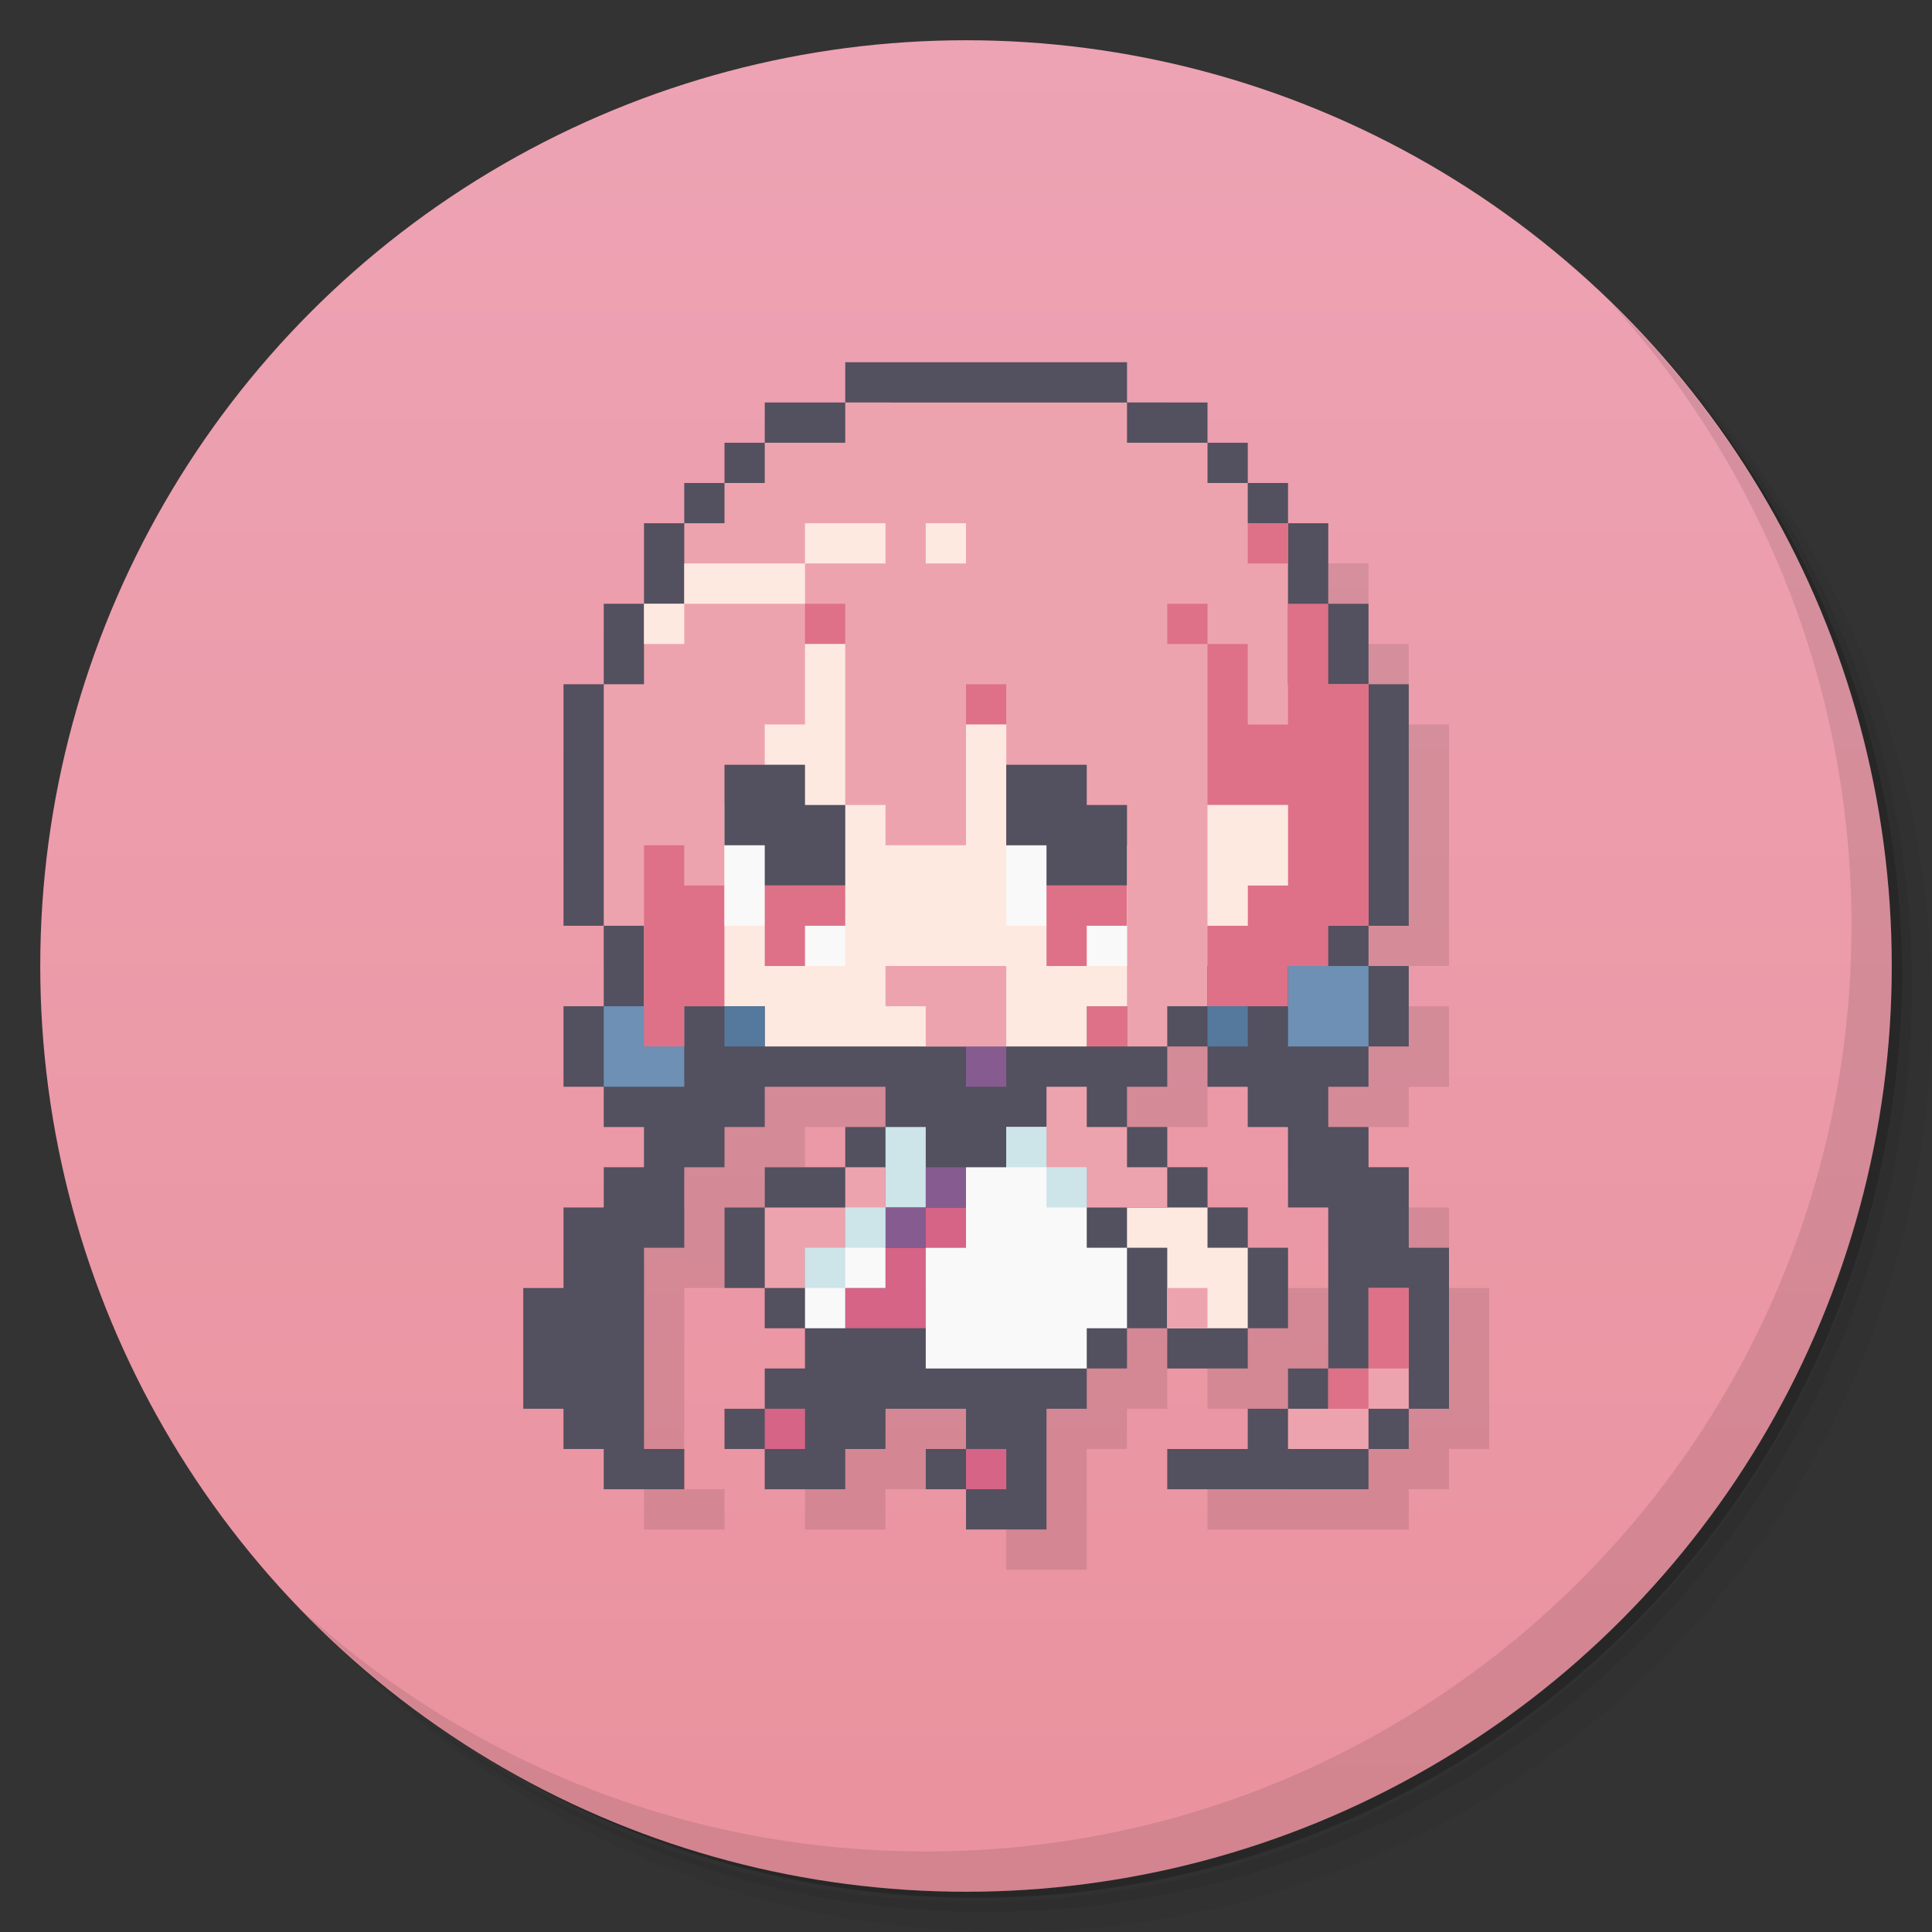 <svg version="1.1" viewBox="0 0 48 48" xmlns="http://www.w3.org/2000/svg">
 <rect x="0" y="0" width="48" height="48" fill="#333333" stroke="none"/>
 <defs>
  <linearGradient id="bg" x2="0" y1="1" y2="47" gradientUnits="userSpaceOnUse">
   <stop style="stop-color:#eda3b4" offset="0"/>
   <stop style="stop-color:#ea929e" offset="1"/>
  </linearGradient>
 </defs>
 <path d="m36.31 5c5.859 4.062 9.688 10.831 9.688 18.5 0 12.426-10.07 22.5-22.5 22.5-7.669 0-14.438-3.828-18.5-9.688 1.037 1.822 2.306 3.499 3.781 4.969 4.085 3.712 9.514 5.969 15.469 5.969 12.703 0 23-10.298 23-23 0-5.954-2.256-11.384-5.969-15.469-1.469-1.475-3.147-2.744-4.969-3.781zm4.969 3.781c3.854 4.113 6.219 9.637 6.219 15.719 0 12.703-10.297 23-23 23-6.081 0-11.606-2.364-15.719-6.219 4.16 4.144 9.883 6.719 16.219 6.719 12.703 0 23-10.298 23-23 0-6.335-2.575-12.06-6.719-16.219z" style="opacity:.05"/>
 <path d="m41.28 8.781c3.712 4.085 5.969 9.514 5.969 15.469 0 12.703-10.297 23-23 23-5.954 0-11.384-2.256-15.469-5.969 4.113 3.854 9.637 6.219 15.719 6.219 12.703 0 23-10.298 23-23 0-6.081-2.364-11.606-6.219-15.719z" style="opacity:.1"/>
 <path d="m31.25 2.375c8.615 3.154 14.75 11.417 14.75 21.13 0 12.426-10.07 22.5-22.5 22.5-9.708 0-17.971-6.135-21.12-14.75a23 23 0 0 0 44.875-7 23 23 0 0 0-16-21.875z" style="opacity:.2"/>
 <circle cx="24" cy="24" r="23" style="fill:url(#bg)"/>
 <path d="m22 10v1h-2v1h-1v1h-1v1h-1v2h-1v2h-1v6h1v2h-1v2h1v1h1v1h-1v1h-1v2h-1v3h1v1h1v1h2v-1h-1v-5h1v-2h1v-1h1v-1h3v1h-1v1h-2v1h-1v2h1v1h1v1h-1v1h-1v1h1v1h2v-1h1v-1h2v1h-1v1h1v1h2v-3h1v-1h1v-1h1v1h2v-1h1v-2h-1v-1h-1v-1h-1v-1h-1v-1h1v-1h1v1h1v1h1v2h1v4h-1v1h-1v1h-2v1h5v-1h1v-1h1v-4h-1v-2h-1v-1h-1v-1h1v-1h1v-2h-1v-1h1v-6h-1v-2h-1v-2h-1v-1h-1v-1h-1v-1h-2v-1z" style="opacity:.1;paint-order:stroke fill markers"/>
 <path d="m40.03 7.531c3.712 4.084 5.969 9.514 5.969 15.469 0 12.703-10.297 23-23 23-5.954 0-11.384-2.256-15.469-5.969 4.178 4.291 10.01 6.969 16.469 6.969 12.703 0 23-10.298 23-23 0-6.462-2.677-12.291-6.969-16.469z" style="opacity:.1"/>
 <path d="m21 9v1h-2v1h-1v1h-1v1h-1v2h-1v2h-1v6h1v2h-1v2h1v1h1v1h-1v1h-1v2h-1v3h1v1h1v1h2v-1h-1v-5h1v-2h1v-1h1v-1h3v1h-1v1h-2v1h-1v2h1v1h1v1h-1v1h-1v1h1v1h2v-1h1v-1h2v1h-1v1h1v1h2v-3h1v-1h1v-1h1v1h2v-1h1v-2h-1v-1h-1v-1h-1v-1h-1v-1h1v-1h1v1h1v1h1v2h1v4h-1v1h-1v1h-2v1h5v-1h1v-1h1v-4h-1v-2h-1v-1h-1v-1h1v-1h1v-2h-1v-1h1v-6h-1v-2h-1v-2h-1v-1h-1v-1h-1v-1h-2v-1z" style="fill:#53505f;paint-order:stroke fill markers"/>
 <path d="m28 30v1h1v2h2v-2h-1v-1z" style="fill:#fde9e0;paint-order:stroke fill markers"/>
 <path d="m21 10v1h-2v1h-1v1h-1v2h-1v2h-1v6h1v2h12v1h1v-1h1v-1h2v-1h2v-6h-2v-4h-1v-1h-1v-1h-2v-1zm5 17v2h1v1h2v-1h-1v-1h-1v-1zm-5 2v1h1v-1zm0 1h-2v2h1v-1h1zm8 2v1h1v-1zm5 0v2h-1v1h-1v1h2v-1h1v-3z" style="fill:#eda3ad;paint-order:stroke fill markers"/>
 <path d="m32 24v2h2v-2zm-17 1v2h2v-2z" style="fill:#6d90b4;paint-order:stroke fill markers"/>
 <path d="m31 13v1h1v-1zm-11 2v1h1v-1zm9 0v1h1v-1zm1 1v4h2v2h-1v1h-1v2h2v-1h1v-1h1v-6h-1v-2h-1v3h-1v-2zm-6 1v1h1v-1zm-8 4v5h1v-1h1v-3h-1v-1zm11 4v1h1v-1zm7 7v2h1v-2zm0 2h-1v1h1z" style="fill:#de7187;paint-order:stroke fill markers"/>
 <path d="m23 30v1h1v-1zm0 1h-1v1h-1v1h2v-1zm-4 4v1h1v-1zm5 1v1h1v-1z" style="fill:#d66487;paint-order:stroke fill markers"/>
 <path d="m24 29v2h-1v3h4v-1h1v-2h-1v-2h-1v-1h-1v1zm-3 2h-1v2h1v-1h1v-2h-1z" style="fill:#f9f9f9;paint-order:stroke fill markers"/>
 <path d="m22 28v2h1v-2zm0 2h-1v1h1zm-1 1h-1v1h1zm4-3v1h1v-1zm1 1v1h1v-1z" style="fill:#cde4e9;paint-order:stroke fill markers"/>
 <path d="m20 13v1h2v-1zm0 1h-3v1h3zm-3 1h-1v1h1zm6-2v1h1v-1zm-3 3v2h-1v2h-1v5h1v1h8v-1h1v-4h-3v-3h-1v3h-2v-1h-1v-4zm10 4v3h1v-1h1v-2z" style="fill:#fde9e0;paint-order:stroke fill markers"/>
 <path d="m24 26v1h1v-1zm-1 3v1h1v-1zm0 1h-1v1h1z" style="fill:#865c90;paint-order:stroke fill markers"/>
 <path d="m18 21v2h1v1h2v-3zm7 0v2h1v1h2v-3z" style="fill:#f9f9f9;paint-order:stroke fill markers"/>
 <path d="m19 22v2h1v-1h1v-1zm7 0v2h1v-1h1v-1z" style="fill:#de7187;paint-order:stroke fill markers"/>
 <path d="m18 19v2h1v1h2v-2h-1v-1zm7 0v2h1v1h2v-2h-1v-1z" style="fill:#53505f;paint-order:stroke fill markers"/>
 <path d="m22 24v1h1v1h2v-2h-2z" style="fill:#eda3ad;paint-order:stroke fill markers"/>
 <path d="m18 25v1h1v-1zm12 0v1h1v-1z" style="fill:#55799c;paint-order:stroke fill markers"/>
</svg>
